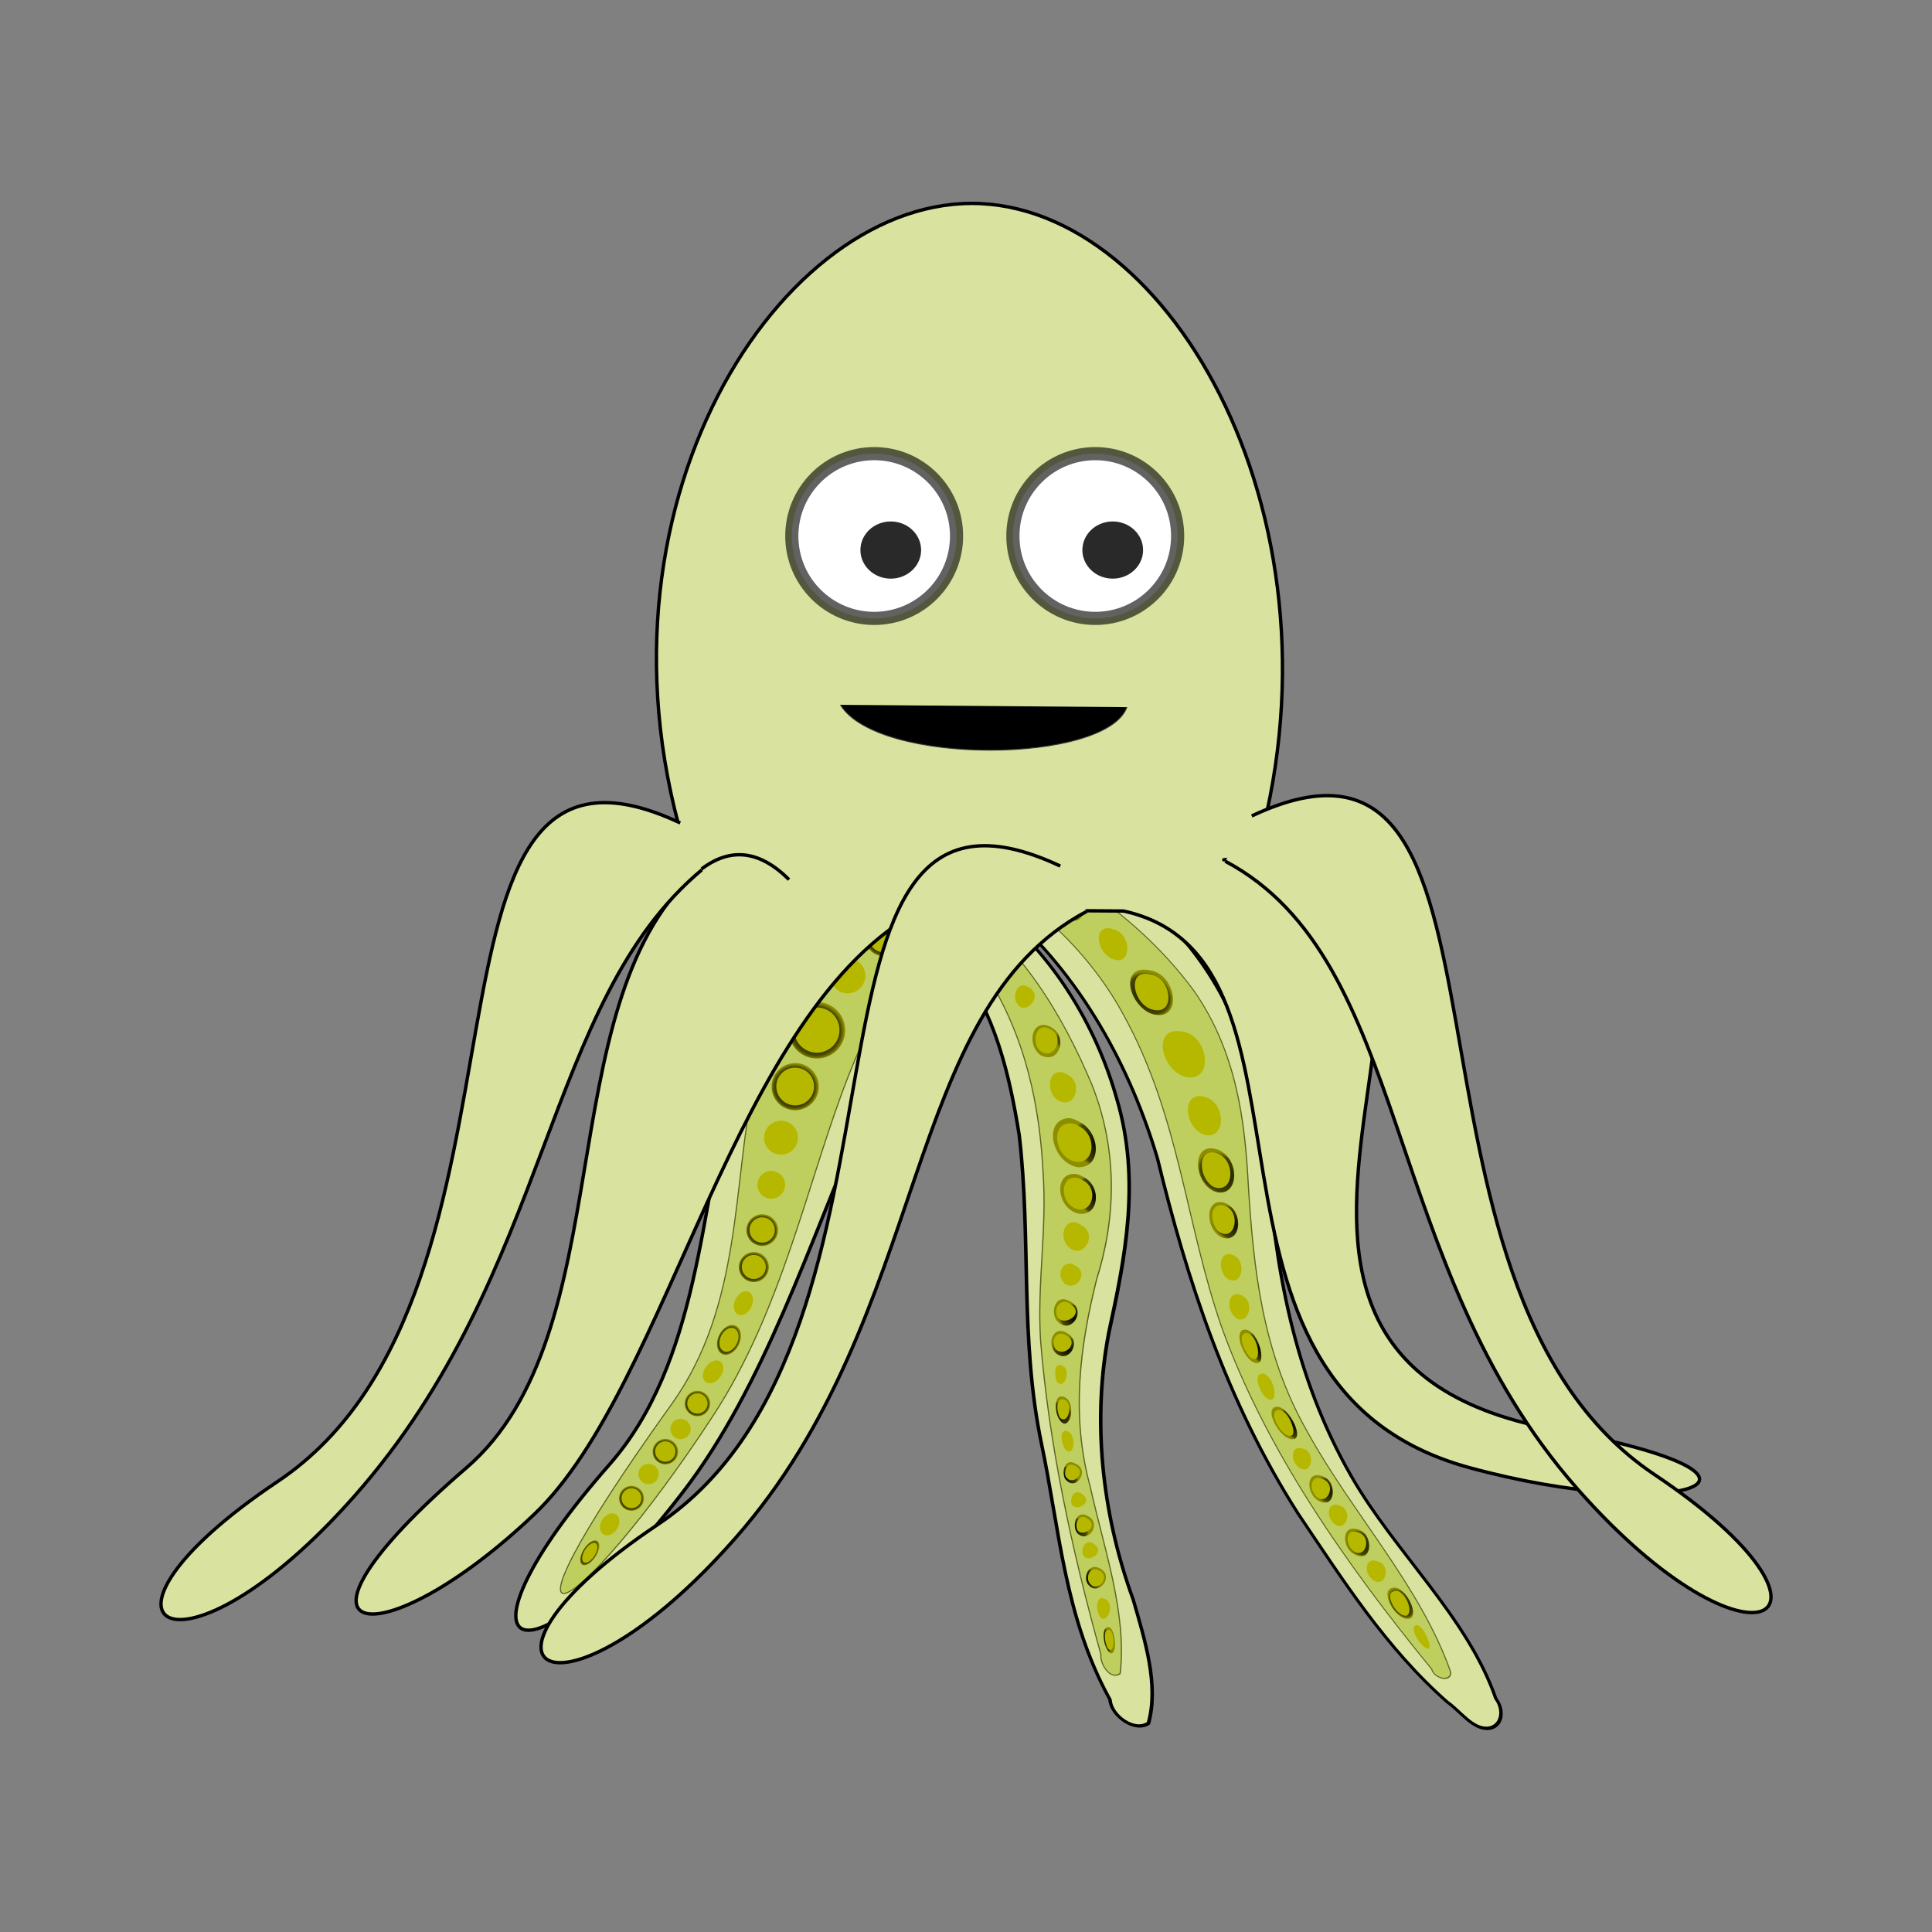 <svg:svg xmlns:ns1="http://www.w3.org/1999/xlink" xmlns:svg="http://www.w3.org/2000/svg" height="1710.789" viewBox="-55.636 -180.112 1710.789 1710.789" width="1710.789">
 <svg:rect x="-55.636" y="-180.112" width="1710.789" height="1710.789" fill="#808080" stroke="none"/>
 <svg:defs>
  <svg:linearGradient id="imagebot_238">
   <svg:stop id="imagebot_243" offset="0" stop-color="#000000" />
   <svg:stop id="imagebot_242" offset="0.859" stop-color="#464600" />
   <svg:stop id="imagebot_241" offset="1" stop-color="#8c8d00" />
  </svg:linearGradient>
  <svg:radialGradient cx="174.32" cy="664.05" gradientTransform="matrix(1 -.004 .004 .995 -3.006 3.993)" gradientUnits="userSpaceOnUse" id="imagebot_32" r="22.148" ns1:href="#imagebot_238" />
  <svg:linearGradient id="imagebot_255">
   <svg:stop id="imagebot_267" offset="0" stop-color="rgb(0, 0, 0)" />
   <svg:stop id="imagebot_266" offset="1" stop-color="rgb(0, 0, 0)" />
  </svg:linearGradient>
  <svg:radialGradient cx="225.495" cy="345.812" fx="225.495" fy="345.812" gradientTransform="matrix(1 0 0 1 75.528 18.04)" gradientUnits="userSpaceOnUse" id="imagebot_250" r="38.553" ns1:href="#imagebot_255" />
 </svg:defs>
 <svg:title />
 <svg:g id="imagebot_2">
  <svg:g id="imagebot_167" transform="matrix(-0.906 -0.461 -0.325 0.76 1742.21 1137.59)">
   <svg:g id="imagebot_168" transform="translate(435.22 -321.02)">
    <svg:path d="M625.44,265.19C545.107,274.607 476.67,328.596 431.63,393.44C384.097,459.851 370.271,542.39 357.759,621.23C341.701,709.974 303.512,794.9 246.419,864.84C222.834,898.326 196.623,933.687 191.93,975.41C199.784,991.207 224.572,986.31 230.861,971.631C296.331,914.301 330.311,832.151 374.311,759.091C427.371,669.961 452.531,568.131 497.691,475.311C525.741,423.301 558.541,370.011 610.001,338.281C625.748,328.213 645.427,325.232 659.939,313.406C670.944,303.848 668.768,286.883 658.22,277.985C649.701,269.431 637.527,264.56 625.439,265.187L625.44,265.19z" fill="#d9e29e" fill-rule="evenodd" id="imagebot_236" stroke="#000000" stroke-width="3.277" />
    <svg:path d="M632.69,281.28C561.655,291.937 503.56,340.118 456.72,391.7C412.534,442.473 391.219,509.3 385.962,575.56C376.664,646.051 360.532,717.97 319.807,777.56C287.384,830.291 246.885,880.6 231.718,941.65C237.631,953.664 251.741,941.505 253.714,932.773C312.952,846.866 367.504,757.163 409.934,661.673C432.132,609.468 442.602,553.213 465.01,501.063C490.307,439.321 525.465,378.703 579.52,337.923C602.885,321.616 631.502,314.31 656.539,302.359C659.836,289.476 644.467,278.363 632.686,281.268L632.69,281.28z" fill="#bfcf5f" fill-rule="evenodd" id="imagebot_235" stroke="#5a641e" stroke-width="1.092" />
    <svg:g id="imagebot_231" transform="translate(812.12 112.08)">
     <svg:g id="imagebot_232" transform="matrix(.56 0 0 .56 -292.68 233.43)">
      <svg:path d="M186.81,642.19C158.916,640.906 166.894,695.837 193.31,681.284C206.681,672.274 208.962,640.308 186.81,642.19z" fill="url(#imagebot_32)" id="imagebot_234" transform="matrix(1.129 0 0 1.129 -424.4 -252.78)" />
      <svg:path d="M188,641.34C149.86,646.066 193.301,708.334 205.5,666.902C208.86,655.266 202.37,639.077 188,641.34z" fill="#b6b800" id="imagebot_233" transform="matrix(0.903 0 0 0.903 -385.03 -103.02)" />
     </svg:g>
    </svg:g>
    <svg:g id="imagebot_228" transform="matrix(.615 0 0 .615 524.09 339.91)">
     <svg:path d="M187.28,645.75C162.68,647.763 168.802,695.712 194.061,685.438C210.92,677.393 211.49,642.047 187.28,645.75z" fill="url(#imagebot_32)" id="imagebot_230" transform="matrix(1.129 0 0 1.129 -401.96 -353.61)" />
     <svg:path d="M190.62,645.75C163.852,647.885 178.535,700.564 202.245,682.688C214.99,671.831 211.984,641.884 190.62,645.75z" fill="#b6b800" id="imagebot_229" transform="matrix(0.903 0 0 0.903 -362.59 -203.86)" />
    </svg:g>
    <svg:g id="imagebot_225" transform="matrix(.835 0 0 .835 585.73 164.92)">
     <svg:path d="M191.94,652C172.321,652.625 164.367,686.994 185.221,692.281C205.34,695.946 219.839,661.976 199.783,652.719C197.243,651.939 194.573,651.909 191.943,651.999L191.94,652z" fill="url(#imagebot_32)" id="imagebot_227" transform="matrix(1.129 0 0 1.129 -401.96 -353.61)" />
     <svg:path d="M195.12,654.03C173.279,655.303 170.668,696.613 195.089,694.561C213.701,692.475 222.533,657.932 200.714,654.123C198.857,653.938 196.983,653.987 195.12,654.029L195.12,654.03z" fill="#b6b800" id="imagebot_226" transform="matrix(0.903 0 0 0.903 -362.59 -203.86)" />
    </svg:g>
    <svg:g id="imagebot_221" transform="matrix(.752 0 0 .752 726.28 301.37)">
     <svg:g id="imagebot_222" transform="translate(-223 -76.769)">
      <svg:path d="M189.97,648.69C168.269,648.851 164.022,688.779 187.407,689.752C207.407,689.504 216.077,654.437 194.751,648.908C193.165,648.719 191.568,648.602 189.97,648.689L189.97,648.69z" fill="url(#imagebot_32)" id="imagebot_224" transform="matrix(1.129 0 0 1.129 -401.96 -353.61)" />
      <svg:path d="M192.06,649.62C167.402,651.065 173.019,699.702 198.31,689.151C214.851,680.981 217.087,645.809 192.06,649.62z" fill="#b6b800" id="imagebot_223" transform="matrix(0.903 0 0 0.903 -362.59 -203.86)" />
     </svg:g>
    </svg:g>
    <svg:g id="imagebot_218" transform="translate(636.08 48.817)">
     <svg:path d="M194.94,653.94C176.21,653.361 164.013,683.637 182.066,693.228C201.892,700.198 221.505,668.417 203.44,655.471C200.853,654.077 197.832,653.756 194.94,653.94L194.94,653.94z" fill="url(#imagebot_32)" id="imagebot_220" transform="matrix(1.129 0 0 1.129 -401.96 -353.61)" />
     <svg:path d="M197.53,656.66C178.027,656.98 169.1,691.105 189.905,696.785C210.088,700.98 225.603,666.975 205.467,657.285C202.89,656.56 200.182,656.586 197.53,656.66L197.53,656.66z" fill="#b6b800" id="imagebot_219" transform="matrix(0.903 0 0 0.903 -362.59 -203.86)" />
    </svg:g>
    <svg:g id="imagebot_215" transform="matrix(.78 0 0 .78 615.71 86.266)">
     <svg:path d="M201.81,659.16C182.374,660.325 173.457,694.353 194.279,700.379C214.843,703.517 229.329,668.725 208.82,659.516C206.508,659.141 204.144,659.075 201.81,659.16L201.81,659.16z" fill="url(#imagebot_32)" id="imagebot_217" transform="matrix(1.129 0 0 1.129 -401.96 -353.61)" />
     <svg:path d="M209,662.84C185.52,661.84 181.97,707.69 207.91,704.25C226.41,700.36 234.68,661.85 209,662.84z" fill="#b6b800" id="imagebot_216" transform="matrix(0.903 0 0 0.903 -362.59 -203.86)" />
    </svg:g>
    <svg:g id="imagebot_212" transform="matrix(.67 0 0 .67 623.4 93.987)">
     <svg:path d="M205.31,660.5C182.852,660.559 178.281,702.842 202.966,702.75C222.716,699.966 230.387,660.67 205.31,660.5z" fill="url(#imagebot_32)" id="imagebot_214" transform="matrix(1.129 0 0 1.129 -401.96 -353.61)" />
     <svg:path d="M212.62,664C187.183,663.3 189.125,715.333 215.808,705.438C230.222,697.902 235.923,662.903 212.62,664z" fill="#b6b800" id="imagebot_213" transform="matrix(0.903 0 0 0.903 -362.59 -203.86)" />
    </svg:g>
    <svg:g id="imagebot_209" transform="matrix(.587 0 0 .587 642.92 98.403)">
     <svg:path d="M202.62,658.09C179.1,658.736 177.421,705.95 203.526,701.121C220.392,695.613 226.902,656.875 202.62,658.09z" fill="url(#imagebot_32)" id="imagebot_211" transform="matrix(1.129 0 0 1.129 -401.96 -353.61)" />
     <svg:path d="M209.47,661.44C176.386,661.423 197.784,727.484 220.803,696.662C227.803,685.316 228.331,660.176 209.47,661.44z" fill="#b6b800" id="imagebot_210" transform="matrix(0.903 0 0 0.903 -362.59 -203.86)" />
    </svg:g>
    <svg:g id="imagebot_206" transform="matrix(.276 .433 -.584 .366 848.4 256.95)">
     <svg:path d="M190.91,634.12C162.661,639.405 186.241,690.124 208.848,673.495C221.267,659.947 209.836,632.796 190.91,634.12z" fill="url(#imagebot_32)" id="imagebot_208" transform="matrix(1.129 0 0 1.129 -401.96 -353.61)" />
     <svg:path d="M195.72,631.44C165.631,637.711 197.978,691.85 217.501,668.034C223.854,653.28 213.292,630.665 195.72,631.44z" fill="#b6b800" id="imagebot_207" transform="matrix(0.903 0 0 0.903 -362.59 -203.86)" />
    </svg:g>
    <svg:g id="imagebot_203" transform="matrix(.161 .444 -.679 .246 903.59 293.13)">
     <svg:path d="M181.12,636.38C158.604,637.184 164.071,669.72 180.058,676.755C198.512,687.2 211.44,660.597 199.151,647.224C195.332,641.048 188.679,636.011 181.12,636.38L181.12,636.38z" fill="url(#imagebot_32)" id="imagebot_205" transform="matrix(1.129 0 0 1.129 -401.96 -353.61)" />
     <svg:path d="M181.03,634.69C150.794,641.241 183.245,693.056 203.655,671.502C212.282,656.582 198.893,632.696 181.03,634.69z" fill="#b6b800" id="imagebot_204" transform="matrix(0.903 0 0 0.903 -362.59 -203.86)" />
    </svg:g>
    <svg:g id="imagebot_200" transform="matrix(.532 0 0 .532 495.48 446.1)">
     <svg:path d="M181.5,639C156.166,640.31 163.008,690.732 188.562,679C203.861,670.134 205.375,635.847 181.5,639z" fill="url(#imagebot_32)" id="imagebot_202" transform="matrix(1.129 0 0 1.129 -401.96 -353.61)" />
     <svg:path d="M185.84,638.19C157.524,636.26 168.294,682.693 191.403,677.221C205.72,669.456 206.381,637.493 185.84,638.19z" fill="#b6b800" id="imagebot_201" transform="matrix(0.903 0 0 0.903 -362.59 -203.86)" />
    </svg:g>
    <svg:g id="imagebot_197" transform="matrix(.359 .146 -0.21 .515 535.46 515.3)">
     <svg:path d="M175.5,634.91C147.897,636.382 161.047,691.476 185.875,674.191C196.175,663.219 196.177,633.16 175.5,634.91z" fill="url(#imagebot_32)" id="imagebot_199" transform="matrix(1.129 0 0 1.129 -401.96 -353.61)" />
     <svg:path d="M177.12,633.56C147.132,634.905 168.674,684.914 188.932,668.591C195.804,657.499 194.896,632.781 177.12,633.56z" fill="#b6b800" id="imagebot_198" transform="matrix(0.903 0 0 0.903 -362.59 -203.86)" />
    </svg:g>
    <svg:g id="imagebot_194" transform="matrix(.359 .146 -0.21 .515 524.46 548.31)">
     <svg:path d="M169.53,634.66C135.879,637.246 161.928,702.664 182.749,667.972C188.73,656.277 187.301,633.438 169.53,634.66z" fill="url(#imagebot_32)" id="imagebot_196" transform="matrix(1.129 0 0 1.129 -401.96 -353.61)" />
     <svg:path d="M168.75,633.09C138.926,634.11 157.434,685.879 179.344,671.059C187.616,659.879 187.651,632.773 168.75,633.09z" fill="#b6b800" id="imagebot_195" transform="matrix(0.903 0 0 0.903 -362.59 -203.86)" />
    </svg:g>
    <svg:g id="imagebot_191" transform="matrix(.327 .209 -.3 .469 540.95 608.47)">
     <svg:path d="M160.62,635.75C127.302,642.327 161.774,704.963 177.558,667.5C181.502,655.146 177.528,633.91 160.62,635.75z" fill="url(#imagebot_32)" id="imagebot_193" transform="matrix(1.129 0 0 1.129 -401.96 -353.61)" />
     <svg:path d="M157.66,634.62C129.272,638.752 153.99,692.042 173.441,670.464C179.281,657.816 176.151,632.872 157.66,634.62z" fill="#b6b800" id="imagebot_192" transform="matrix(0.903 0 0 0.903 -362.59 -203.86)" />
    </svg:g>
    <svg:g id="imagebot_188" transform="matrix(.45 0 0 .45 435.23 601.8)">
     <svg:path d="M167.38,629.66C139.355,627.483 148.256,684.654 174.067,668.222C184.659,658.535 189.066,627.838 167.38,629.66z" fill="url(#imagebot_32)" id="imagebot_190" transform="matrix(1.129 0 0 1.129 -401.96 -353.61)" />
     <svg:path d="M165.5,627C135.171,624.98 151.688,681.255 175.188,663.125C183.089,652.419 184.661,625.845 165.5,627z" fill="#b6b800" id="imagebot_189" transform="matrix(0.903 0 0 0.903 -362.59 -203.86)" />
    </svg:g>
    <svg:g id="imagebot_185" transform="matrix(.45 0 0 .45 421.48 625.18)">
     <svg:path d="M165.31,629.59C130.695,629.634 155.726,696.708 177.466,662.652C184.066,651.401 183.868,627.309 165.31,629.59z" fill="url(#imagebot_32)" id="imagebot_187" transform="matrix(1.129 0 0 1.129 -401.96 -353.61)" />
     <svg:path d="M162.53,627.03C121.154,634.626 175.149,698.33 179.092,646.592C180.255,636.8 173.995,624.742 162.53,627.03z" fill="#b6b800" id="imagebot_186" transform="matrix(0.903 0 0 0.903 -362.59 -203.86)" />
    </svg:g>
    <svg:g id="imagebot_182" transform="matrix(.45 0 0 .45 409.1 645.81)">
     <svg:path d="M164.25,629.84C137.21,629.507 144.142,681.834 169.031,672.496C183.698,664.036 187.706,628.177 164.25,629.84z" fill="url(#imagebot_32)" id="imagebot_184" transform="matrix(1.129 0 0 1.129 -401.96 -353.61)" />
     <svg:path d="M161.91,627.88C120.63,632.764 169.26,701.403 178.066,650.724C179.914,640.403 174.991,625.577 161.91,627.88z" fill="#b6b800" id="imagebot_183" transform="matrix(0.903 0 0 0.903 -362.59 -203.86)" />
    </svg:g>
    <svg:g id="imagebot_179" transform="matrix(.45 0 0 .45 395.35 666.44)">
     <svg:path d="M164.22,630.72C135.452,631.127 145.009,690.423 172.282,672.189C184.881,661.971 186.21,629.49 164.22,630.72z" fill="url(#imagebot_32)" id="imagebot_181" transform="matrix(1.129 0 0 1.129 -401.96 -353.61)" />
     <svg:path d="M161.97,629.06C119.83,634.237 170.132,704.331 178.595,652.404C180.22,641.863 175.146,627.107 161.97,629.06z" fill="#b6b800" id="imagebot_180" transform="matrix(0.903 0 0 0.903 -362.59 -203.86)" />
    </svg:g>
    <svg:g id="imagebot_176" transform="matrix(.44 0 0 .44 379.33 692.59)">
     <svg:path d="M163.94,631.97C133.177,632.087 148.38,693.221 174.534,672.908C186.223,661.444 185.489,630.718 163.94,631.97z" fill="url(#imagebot_32)" id="imagebot_178" transform="matrix(1.129 0 0 1.129 -401.96 -353.61)" />
     <svg:path d="M162.16,630.12C129.958,628.534 145.955,692.369 172.035,670.589C183.873,659.733 182.457,629.575 162.16,630.12z" fill="#b6b800" id="imagebot_177" transform="matrix(0.903 0 0 0.903 -362.59 -203.86)" />
    </svg:g>
    <svg:g id="imagebot_173" transform="matrix(.334 .192 -.261 .453 442.65 750.97)">
     <svg:path d="M159.88,639.25C128.097,642.295 151.241,704.428 176.099,680.562C186.688,667.256 179.827,638.11 159.88,639.25z" fill="url(#imagebot_32)" id="imagebot_175" transform="matrix(1.129 0 0 1.129 -401.96 -353.61)" />
     <svg:path d="M156.62,639.56C114.134,649.704 178.114,716.361 178.245,662.966C177.644,651.566 169.762,637.888 156.62,639.56z" fill="#b6b800" id="imagebot_174" transform="matrix(0.903 0 0 0.903 -362.59 -203.86)" />
    </svg:g>
    <svg:g id="imagebot_169" transform="matrix(.204 .192 -.159 .453 245.17 785.35)">
     <svg:g id="imagebot_170" transform="matrix(.802 .207 -.608 1.09 610 -185.51)">
      <svg:path d="M158.31,644.91C121.237,646.9 155.776,706.414 177.748,684.691C187.808,669.633 177.526,644.554 158.31,644.91z" fill="url(#imagebot_32)" id="imagebot_172" transform="matrix(1.129 0 0 1.129 -401.96 -353.61)" />
      <svg:path d="M153.69,646.16C115.288,650.785 163.585,712.13 178.44,679.066C181.568,663.967 170.753,644.715 153.69,646.16z" fill="#b6b800" id="imagebot_171" transform="matrix(0.903 0 0 0.903 -362.59 -203.86)" />
     </svg:g>
    </svg:g>
   </svg:g>
  </svg:g>
  <svg:g id="imagebot_97" transform="matrix(-1.058 -0.204 0.056 1.012 1900.11 807.084)">
   <svg:g id="imagebot_98" transform="translate(435.22 -321.02)">
    <svg:path d="M616.62,260.69C545.516,265.479 471.46,288.729 422.25,342.717C378.635,391.532 365.058,458.917 363.239,522.537C361.495,612.979 351.723,706.887 306.783,787.207C273.441,846.905 215.268,891.647 195.153,958.797C188.111,967.776 191.247,982.453 202.523,986.348C216.084,990.391 225.484,976.123 236.173,970.329C285.687,933.015 319.223,879.653 353.644,829.129C409.377,741.547 437.009,639.869 456.084,538.799C474.452,464.154 511.481,390.239 574.933,344.199C602.697,325.849 637.715,324.342 666.09,307.261C671.096,284.986 649.364,267.478 629.986,262.369C625.649,261.16 621.128,260.507 616.62,260.698L616.62,260.69z" fill="#d9e29e" fill-rule="evenodd" id="imagebot_166" stroke="#000000" stroke-width="2.915" />
    <svg:path d="M619.34,276.75C542.51,287.299 465.18,321.341 417.37,384.37C383.976,431.514 380.249,491.69 380.495,547.56C379.906,618.053 377.081,692.29 341.883,755.36C307.976,819.461 253.444,872.49 232.093,943.06C231.857,952.258 246.27,951.907 248.016,943.723C316.103,865.184 377.986,777.923 409.466,677.823C435.306,592.153 435.262,498.743 477.724,418.313C507.021,361.359 563.41,317.943 627.434,309.183C636.272,306.919 649.785,309.662 654.496,300.152C656.924,285.767 640.05,280.01 628.934,277.652C625.785,276.984 622.564,276.573 619.34,276.746L619.34,276.75z" fill="#bfcf5f" fill-rule="evenodd" id="imagebot_165" stroke="#5a641e" stroke-width="0.972" />
    <svg:g id="imagebot_161" transform="translate(812.12 112.08)">
     <svg:g id="imagebot_162" transform="matrix(.56 0 0 .56 -292.68 233.43)">
      <svg:path d="M183.59,640.19C159.318,643.674 163.423,691.272 189.465,685.315C207.453,677.606 207.7,638.34 183.59,640.19z" fill="url(#imagebot_32)" id="imagebot_164" transform="matrix(1.129 0 0 1.129 -424.4 -252.78)" />
      <svg:path d="M185.47,639.28C158.329,643.114 172.356,698.656 197.751,681.592C210.175,669.753 206.823,637.844 185.47,639.28z" fill="#b6b800" id="imagebot_163" transform="matrix(0.903 0 0 0.903 -385.03 -103.02)" />
     </svg:g>
    </svg:g>
    <svg:g id="imagebot_158" transform="matrix(.615 0 0 .615 524.09 339.91)">
     <svg:path d="M179.94,639.62C156.288,642.855 160.215,688.013 184.846,684.651C204.901,679.079 203.691,637.8 179.94,639.62z" fill="url(#imagebot_32)" id="imagebot_160" transform="matrix(1.129 0 0 1.129 -401.96 -353.61)" />
     <svg:path d="M181.44,638.53C154.565,642.21 168.019,696.556 193.221,680.874C205.834,669.215 202.971,637.09 181.44,638.53z" fill="#b6b800" id="imagebot_159" transform="matrix(0.903 0 0 0.903 -362.59 -203.86)" />
    </svg:g>
    <svg:g id="imagebot_155" transform="matrix(.835 0 0 .835 585.73 164.92)">
     <svg:path d="M174.03,639.34C150.121,639.468 149.652,681.935 172.882,683.85C196.889,683.837 200.784,638.089 174.03,639.34z" fill="url(#imagebot_32)" id="imagebot_157" transform="matrix(1.129 0 0 1.129 -401.96 -353.61)" />
     <svg:path d="M172.91,638.78C148.342,640.231 151.327,685.935 176.208,683.172C198.21,678.96 198.792,636.558 172.91,638.78z" fill="#b6b800" id="imagebot_156" transform="matrix(0.903 0 0 0.903 -362.59 -203.86)" />
    </svg:g>
    <svg:g id="imagebot_151" transform="matrix(.752 0 0 .752 726.28 301.37)">
     <svg:g id="imagebot_152" transform="translate(-223 -76.769)">
      <svg:path d="M176.34,639.38C152.878,641.539 154.807,684.921 178.667,684.17C200.748,681.209 201.572,637.116 176.34,639.38z" fill="url(#imagebot_32)" id="imagebot_154" transform="matrix(1.129 0 0 1.129 -401.96 -353.61)" />
      <svg:path d="M176.97,638.53C152.944,641.416 156.656,687.003 181.564,683.718C201.283,677.905 201.365,636.436 176.97,638.53z" fill="#b6b800" id="imagebot_153" transform="matrix(0.903 0 0 0.903 -362.59 -203.86)" />
     </svg:g>
    </svg:g>
    <svg:g id="imagebot_148" transform="translate(636.08 48.817)">
     <svg:path d="M172.66,639.81C150.122,639.148 144.997,678.329 167.138,683.202C187.961,687.046 202.319,653.136 183.035,642.31C179.876,640.569 176.286,639.557 172.66,639.81L172.66,639.81z" fill="url(#imagebot_32)" id="imagebot_150" transform="matrix(1.129 0 0 1.129 -401.96 -353.61)" />
     <svg:path d="M171.28,639.38C147.535,639.355 145.752,682.406 170.006,683.207C191.359,683.94 201.049,647.012 178.999,640.349C176.509,639.563 173.886,639.248 171.28,639.38L171.28,639.38z" fill="#b6b800" id="imagebot_149" transform="matrix(0.903 0 0 0.903 -362.59 -203.86)" />
    </svg:g>
    <svg:g id="imagebot_145" transform="matrix(.78 0 0 .78 615.71 86.266)">
     <svg:path d="M169.56,639.66C147.554,641.121 143.991,680.78 167.31,683.066C188.395,685.964 202.279,650.686 181.529,641.16C177.709,639.791 173.589,639.471 169.56,639.66z" fill="url(#imagebot_32)" id="imagebot_147" transform="matrix(1.129 0 0 1.129 -401.96 -353.61)" />
     <svg:path d="M171.16,639.06C146.879,637.389 143.071,681.427 167.816,682.622C193.651,684.941 201.119,636.92 171.16,639.06z" fill="#b6b800" id="imagebot_146" transform="matrix(0.903 0 0 0.903 -362.59 -203.86)" />
    </svg:g>
    <svg:g id="imagebot_142" transform="matrix(.67 0 0 .67 623.4 93.987)">
     <svg:path d="M170.03,639.5C147.678,639.337 142.984,680.261 166.343,682.438C187.429,686.377 202.957,650.125 181.186,641.282C177.706,639.707 173.819,639.234 170.03,639.501L170.03,639.5z" fill="url(#imagebot_32)" id="imagebot_144" transform="matrix(1.129 0 0 1.129 -401.96 -353.61)" />
     <svg:path d="M168.53,638.28C143.869,640.139 145.036,686.983 171.624,682.342C195.261,678.015 198.04,634.27 168.53,638.28z" fill="#b6b800" id="imagebot_143" transform="matrix(0.903 0 0 0.903 -362.59 -203.86)" />
    </svg:g>
    <svg:g id="imagebot_139" transform="matrix(.587 0 0 .587 642.92 98.403)">
     <svg:path d="M169.78,639.25C144.916,638.335 143.323,684.97 169.593,682.188C192.002,683.128 200.413,641.516 175.343,639.407C173.498,639.149 171.636,639.16 169.78,639.251L169.78,639.25z" fill="url(#imagebot_32)" id="imagebot_141" transform="matrix(1.129 0 0 1.129 -401.96 -353.61)" />
     <svg:path d="M170.56,637.41C142.218,634.957 144.951,689.977 173.498,680.941C194.798,676.012 196.28,635.517 170.56,637.41z" fill="#b6b800" id="imagebot_140" transform="matrix(0.903 0 0 0.903 -362.59 -203.86)" />
    </svg:g>
    <svg:g id="imagebot_136" transform="matrix(.276 .433 -.584 .366 848.4 256.95)">
     <svg:path d="M167.81,642.25C141.624,642.993 144.329,691.322 170.873,687.75C194.226,684.751 193.555,639.746 167.81,642.25z" fill="url(#imagebot_32)" id="imagebot_138" transform="matrix(1.129 0 0 1.129 -401.96 -353.61)" />
     <svg:path d="M164.66,642.12C136.123,645.646 150.065,701.955 176.972,685.62C193.113,674.485 188.184,638.697 164.66,642.12z" fill="#b6b800" id="imagebot_137" transform="matrix(0.903 0 0 0.903 -362.59 -203.86)" />
    </svg:g>
    <svg:g id="imagebot_133" transform="matrix(.161 .444 -.679 .246 903.59 293.13)">
     <svg:path d="M167.75,642.72C141.423,643.419 144.723,691.969 170.969,688.845C194.412,685.338 193.266,641.226 167.75,642.72z" fill="url(#imagebot_32)" id="imagebot_135" transform="matrix(1.129 0 0 1.129 -401.96 -353.61)" />
     <svg:path d="M166.59,642.84C135.208,643.508 149.943,704.311 177.778,686.278C192.568,675.297 187.723,642.309 166.59,642.84z" fill="#b6b800" id="imagebot_134" transform="matrix(0.903 0 0 0.903 -362.59 -203.86)" />
    </svg:g>
    <svg:g id="imagebot_130" transform="matrix(.532 0 0 .532 495.48 446.1)">
     <svg:path d="M185.03,640.44C159.583,643.686 165.604,694.586 192.436,685.034C209.928,676.711 208.444,638.378 185.03,640.44z" fill="url(#imagebot_32)" id="imagebot_132" transform="matrix(1.129 0 0 1.129 -401.96 -353.61)" />
     <svg:path d="M187.59,640.34C153.368,645.826 184.225,711.32 204.744,675.514C211.137,662.335 205.967,638.494 187.59,640.34z" fill="#b6b800" id="imagebot_131" transform="matrix(0.903 0 0 0.903 -362.59 -203.86)" />
    </svg:g>
    <svg:g id="imagebot_127" transform="matrix(.359 .146 -0.21 .515 535.46 515.3)">
     <svg:path d="M188.03,636.28C157.259,638.256 175.499,699.497 201.468,677.905C213.64,665.57 208.281,635.771 188.03,636.28z" fill="url(#imagebot_32)" id="imagebot_129" transform="matrix(1.129 0 0 1.129 -401.96 -353.61)" />
     <svg:path d="M192.12,635.69C161.061,637.184 183.007,694.115 205.714,676.909C216.84,664.268 212.447,634.82 192.12,635.69z" fill="#b6b800" id="imagebot_128" transform="matrix(0.903 0 0 0.903 -362.59 -203.86)" />
    </svg:g>
    <svg:g id="imagebot_124" transform="matrix(.359 .146 -0.21 .515 524.46 548.31)">
     <svg:path d="M188.12,636.97C159.016,636.577 168.55,693.937 195.776,681.064C213.144,672.198 210.169,636.707 188.12,636.97z" fill="url(#imagebot_32)" id="imagebot_126" transform="matrix(1.129 0 0 1.129 -401.96 -353.61)" />
     <svg:path d="M189.41,636.31C158.837,639.433 180.761,697.089 204.754,676.904C216.274,663.712 210.566,634.201 189.41,636.31z" fill="#b6b800" id="imagebot_125" transform="matrix(0.903 0 0 0.903 -362.59 -203.86)" />
    </svg:g>
    <svg:g id="imagebot_121" transform="matrix(.327 .209 -.3 .469 540.95 608.47)">
     <svg:path d="M184.94,635.75C155.475,635.884 166.296,693.012 193.534,680.031C211.555,671.101 206.826,635.269 184.94,635.75z" fill="url(#imagebot_32)" id="imagebot_123" transform="matrix(1.129 0 0 1.129 -401.96 -353.61)" />
     <svg:path d="M185.44,634.84C153.903,638.218 179.628,698.931 202.846,674.215C213.683,660.533 205.587,632.621 185.44,634.84z" fill="#b6b800" id="imagebot_122" transform="matrix(0.903 0 0 0.903 -362.59 -203.86)" />
    </svg:g>
    <svg:g id="imagebot_118" transform="matrix(.45 0 0 .45 435.23 601.8)">
     <svg:path d="M184.62,640.84C156.105,639.221 159.333,694.759 187.683,685.778C207.431,679.581 209.369,640.119 184.62,640.84z" fill="url(#imagebot_32)" id="imagebot_120" transform="matrix(1.129 0 0 1.129 -401.96 -353.61)" />
     <svg:path d="M185.41,641.28C153.552,640.613 169.605,702.933 196.222,682.468C211.254,671.998 207.568,638.624 185.41,641.28z" fill="#b6b800" id="imagebot_119" transform="matrix(0.903 0 0 0.903 -362.59 -203.86)" />
    </svg:g>
    <svg:g id="imagebot_115" transform="matrix(.45 0 0 .45 421.48 625.18)">
     <svg:path d="M182.53,640.72C152.855,639.308 158.591,696.814 187.468,685.282C206.405,677.791 207.004,639.67 182.53,640.72z" fill="url(#imagebot_32)" id="imagebot_117" transform="matrix(1.129 0 0 1.129 -401.96 -353.61)" />
     <svg:path d="M181.97,641.16C143.647,646.587 181.694,713.684 201.104,673.529C207.564,659.712 200.231,637.945 181.97,641.16z" fill="#b6b800" id="imagebot_116" transform="matrix(0.903 0 0 0.903 -362.59 -203.86)" />
    </svg:g>
    <svg:g id="imagebot_112" transform="matrix(.45 0 0 .45 409.1 645.81)">
     <svg:path d="M180.72,640.56C151.14,639.01 155.88,696.03 185,685.5C205.188,679.043 205.619,639.318 180.719,640.562L180.72,640.56z" fill="url(#imagebot_32)" id="imagebot_114" transform="matrix(1.129 0 0 1.129 -401.96 -353.61)" />
     <svg:path d="M178.97,641.34C147.375,644.389 168.785,703.274 194.001,681.59C207.491,668.164 202.547,637.41 178.97,641.34z" fill="#b6b800" id="imagebot_113" transform="matrix(0.903 0 0 0.903 -362.59 -203.86)" />
    </svg:g>
    <svg:g id="imagebot_109" transform="matrix(.45 0 0 .45 395.35 666.44)">
     <svg:path d="M179.06,640.41C149.63,638.486 153.103,695.07 182.373,685.66C204.238,680.598 204.082,639.397 179.06,640.41z" fill="url(#imagebot_32)" id="imagebot_111" transform="matrix(1.129 0 0 1.129 -401.96 -353.61)" />
     <svg:path d="M176.88,641.25C145.82,643.964 164.545,701.19 190.661,682.906C206.121,670.606 201.031,636.786 176.881,641.246L176.88,641.25z" fill="#b6b800" id="imagebot_110" transform="matrix(0.903 0 0 0.903 -362.59 -203.86)" />
    </svg:g>
    <svg:g id="imagebot_106" transform="matrix(.44 0 0 .44 379.33 692.59)">
     <svg:path d="M174.47,640.69C142.858,642.992 156.852,702.24 186.501,683.315C204.555,672.538 198.794,636.926 174.47,640.69z" fill="url(#imagebot_32)" id="imagebot_108" transform="matrix(1.129 0 0 1.129 -401.96 -353.61)" />
     <svg:path d="M175.81,640.88C139.586,641.197 162.573,707.308 190.498,680.911C203.931,668.308 197.561,637.76 175.81,640.88z" fill="#b6b800" id="imagebot_107" transform="matrix(0.903 0 0 0.903 -362.59 -203.86)" />
    </svg:g>
    <svg:g id="imagebot_103" transform="matrix(.334 .192 -.261 .453 442.65 750.97)">
     <svg:path d="M175,640.09C144.255,639.008 151.582,694.839 180.438,685.902C202.969,679.368 200.337,638.88 175,640.09z" fill="url(#imagebot_32)" id="imagebot_105" transform="matrix(1.129 0 0 1.129 -401.96 -353.61)" />
     <svg:path d="M176.03,640.59C145.968,638.486 152.986,683.5 177.093,686.434C202.803,685.763 202.686,639.868 176.03,640.59z" fill="#b6b800" id="imagebot_104" transform="matrix(0.903 0 0 0.903 -362.59 -203.86)" />
    </svg:g>
    <svg:g id="imagebot_99" transform="matrix(.204 .192 -.159 .453 245.17 785.35)">
     <svg:g id="imagebot_100" transform="matrix(.802 .207 -.608 1.09 610 -185.51)">
      <svg:path d="M170.41,641.03C139.917,644.967 155.819,701.107 184.535,683.686C205.224,673.181 195.336,635.16 170.41,641.03z" fill="url(#imagebot_32)" id="imagebot_102" transform="matrix(1.129 0 0 1.129 -401.96 -353.61)" />
      <svg:path d="M174.28,641.03C122.922,645.024 183.237,722.716 196.28,666.342C197.337,654.005 187.737,639.809 174.28,641.03z" fill="#b6b800" id="imagebot_101" transform="matrix(0.903 0 0 0.903 -362.59 -203.86)" />
     </svg:g>
    </svg:g>
   </svg:g>
  </svg:g>
  <svg:g id="imagebot_27" transform="matrix(0.999 0.053 -0.053 0.999 260.665 265.624)">
   <svg:path d="M620.42,261.37C654.058,258.842 695.118,321.75 662.003,323.823C466.533,336.063 469.273,662.363 334.223,858.723C201.593,1051.603 127.783,1015.403 267.903,837.923C417.203,648.793 244.103,289.653 620.423,261.373L620.42,261.37z" fill="#d9e29e" fill-rule="evenodd" id="imagebot_96" stroke="#000000" stroke-width="3" />
   <svg:path d="M609.63,278.11C641.757,270.724 682.493,309.736 650.171,312.36C421.651,330.91 470.171,595.22 357.451,789.6C246.291,981.31 156.461,1037.3 320.101,781.59C435.991,600.53 262.091,358 609.631,278.11L609.63,278.11z" fill="#bfcf5f" fill-rule="evenodd" id="imagebot_95" stroke="#5a641e" />
   <svg:g id="imagebot_91" transform="translate(812.12 112.08)">
    <svg:g id="imagebot_92" transform="matrix(.56 0 0 .56 -292.68 233.43)">
     <svg:path d="M196.57,663.38A22.148,22.148 0 1 1 152.273,663.38A22.148,22.148 0 1 1 196.57,663.38z" fill="url(#imagebot_32)" id="imagebot_94" transform="matrix(1.129 0 0 1.129 -424.4 -252.78)" />
     <svg:path d="M196.57,663.38A22.148,22.148 0 1 1 152.273,663.38A22.148,22.148 0 1 1 196.57,663.38z" fill="#b6b800" id="imagebot_93" transform="matrix(0.903 0 0 0.903 -385.03 -103.02)" />
    </svg:g>
   </svg:g>
   <svg:g id="imagebot_88" transform="matrix(.615 0 0 .615 524.09 339.91)">
    <svg:path d="M196.57,663.38A22.148,22.148 0 1 1 152.273,663.38A22.148,22.148 0 1 1 196.57,663.38z" fill="url(#imagebot_32)" id="imagebot_90" transform="matrix(1.129 0 0 1.129 -401.96 -353.61)" />
    <svg:path d="M196.57,663.38A22.148,22.148 0 1 1 152.273,663.38A22.148,22.148 0 1 1 196.57,663.38z" fill="#b6b800" id="imagebot_89" transform="matrix(0.903 0 0 0.903 -362.59 -203.86)" />
   </svg:g>
   <svg:g id="imagebot_85" transform="matrix(.835 0 0 .835 585.73 164.92)">
    <svg:path d="M196.57,663.38A22.148,22.148 0 1 1 152.273,663.38A22.148,22.148 0 1 1 196.57,663.38z" fill="url(#imagebot_32)" id="imagebot_87" transform="matrix(1.129 0 0 1.129 -401.96 -353.61)" />
    <svg:path d="M196.57,663.38A22.148,22.148 0 1 1 152.273,663.38A22.148,22.148 0 1 1 196.57,663.38z" fill="#b6b800" id="imagebot_86" transform="matrix(0.903 0 0 0.903 -362.59 -203.86)" />
   </svg:g>
   <svg:g id="imagebot_81" transform="matrix(.752 0 0 .752 726.28 301.37)">
    <svg:g id="imagebot_82" transform="translate(-223 -76.769)">
     <svg:path d="M196.57,663.38A22.148,22.148 0 1 1 152.273,663.38A22.148,22.148 0 1 1 196.57,663.38z" fill="url(#imagebot_32)" id="imagebot_84" transform="matrix(1.129 0 0 1.129 -401.96 -353.61)" />
     <svg:path d="M196.57,663.38A22.148,22.148 0 1 1 152.273,663.38A22.148,22.148 0 1 1 196.57,663.38z" fill="#b6b800" id="imagebot_83" transform="matrix(0.903 0 0 0.903 -362.59 -203.86)" />
    </svg:g>
   </svg:g>
   <svg:g id="imagebot_78" transform="translate(636.08 48.817)">
    <svg:path d="M196.57,663.38A22.148,22.148 0 1 1 152.273,663.38A22.148,22.148 0 1 1 196.57,663.38z" fill="url(#imagebot_32)" id="imagebot_80" transform="matrix(1.129 0 0 1.129 -401.96 -353.61)" />
    <svg:path d="M196.57,663.38A22.148,22.148 0 1 1 152.273,663.38A22.148,22.148 0 1 1 196.57,663.38z" fill="#b6b800" id="imagebot_79" transform="matrix(0.903 0 0 0.903 -362.59 -203.86)" />
   </svg:g>
   <svg:g id="imagebot_75" transform="matrix(.78 0 0 .78 615.71 86.266)">
    <svg:path d="M196.57,663.38A22.148,22.148 0 1 1 152.273,663.38A22.148,22.148 0 1 1 196.57,663.38z" fill="url(#imagebot_32)" id="imagebot_77" transform="matrix(1.129 0 0 1.129 -401.96 -353.61)" />
    <svg:path d="M196.57,663.38A22.148,22.148 0 1 1 152.273,663.38A22.148,22.148 0 1 1 196.57,663.38z" fill="#b6b800" id="imagebot_76" transform="matrix(0.903 0 0 0.903 -362.59 -203.86)" />
   </svg:g>
   <svg:g id="imagebot_72" transform="matrix(.67 0 0 .67 623.4 93.987)">
    <svg:path d="M196.57,663.38A22.148,22.148 0 1 1 152.273,663.38A22.148,22.148 0 1 1 196.57,663.38z" fill="url(#imagebot_32)" id="imagebot_74" transform="matrix(1.129 0 0 1.129 -401.96 -353.61)" />
    <svg:path d="M196.57,663.38A22.148,22.148 0 1 1 152.273,663.38A22.148,22.148 0 1 1 196.57,663.38z" fill="#b6b800" id="imagebot_73" transform="matrix(0.903 0 0 0.903 -362.59 -203.86)" />
   </svg:g>
   <svg:g id="imagebot_69" transform="matrix(.587 0 0 .587 642.92 98.403)">
    <svg:path d="M196.57,663.38A22.148,22.148 0 1 1 152.273,663.38A22.148,22.148 0 1 1 196.57,663.38z" fill="url(#imagebot_32)" id="imagebot_71" transform="matrix(1.129 0 0 1.129 -401.96 -353.61)" />
    <svg:path d="M196.57,663.38A22.148,22.148 0 1 1 152.273,663.38A22.148,22.148 0 1 1 196.57,663.38z" fill="#b6b800" id="imagebot_70" transform="matrix(0.903 0 0 0.903 -362.59 -203.86)" />
   </svg:g>
   <svg:g id="imagebot_66" transform="matrix(.276 .433 -.584 .366 848.4 256.95)">
    <svg:path d="M196.57,663.38A22.148,22.148 0 1 1 152.273,663.38A22.148,22.148 0 1 1 196.57,663.38z" fill="url(#imagebot_32)" id="imagebot_68" transform="matrix(1.129 0 0 1.129 -401.96 -353.61)" />
    <svg:path d="M196.57,663.38A22.148,22.148 0 1 1 152.273,663.38A22.148,22.148 0 1 1 196.57,663.38z" fill="#b6b800" id="imagebot_67" transform="matrix(0.903 0 0 0.903 -362.59 -203.86)" />
   </svg:g>
   <svg:g id="imagebot_63" transform="matrix(.161 .444 -.679 .246 903.59 293.13)">
    <svg:path d="M196.57,663.38A22.148,22.148 0 1 1 152.273,663.38A22.148,22.148 0 1 1 196.57,663.38z" fill="url(#imagebot_32)" id="imagebot_65" transform="matrix(1.129 0 0 1.129 -401.96 -353.61)" />
    <svg:path d="M196.57,663.38A22.148,22.148 0 1 1 152.273,663.38A22.148,22.148 0 1 1 196.57,663.38z" fill="#b6b800" id="imagebot_64" transform="matrix(0.903 0 0 0.903 -362.59 -203.86)" />
   </svg:g>
   <svg:g id="imagebot_60" transform="matrix(.532 0 0 .532 495.48 446.1)">
    <svg:path d="M196.57,663.38A22.148,22.148 0 1 1 152.273,663.38A22.148,22.148 0 1 1 196.57,663.38z" fill="url(#imagebot_32)" id="imagebot_62" transform="matrix(1.129 0 0 1.129 -401.96 -353.61)" />
    <svg:path d="M196.57,663.38A22.148,22.148 0 1 1 152.273,663.38A22.148,22.148 0 1 1 196.57,663.38z" fill="#b6b800" id="imagebot_61" transform="matrix(0.903 0 0 0.903 -362.59 -203.86)" />
   </svg:g>
   <svg:g id="imagebot_57" transform="matrix(.359 .146 -0.21 .515 535.46 515.3)">
    <svg:path d="M196.57,663.38A22.148,22.148 0 1 1 152.273,663.38A22.148,22.148 0 1 1 196.57,663.38z" fill="url(#imagebot_32)" id="imagebot_59" transform="matrix(1.129 0 0 1.129 -401.96 -353.61)" />
    <svg:path d="M196.57,663.38A22.148,22.148 0 1 1 152.273,663.38A22.148,22.148 0 1 1 196.57,663.38z" fill="#b6b800" id="imagebot_58" transform="matrix(0.903 0 0 0.903 -362.59 -203.86)" />
   </svg:g>
   <svg:g id="imagebot_54" transform="matrix(.359 .146 -0.21 .515 524.46 548.31)">
    <svg:path d="M196.57,663.38A22.148,22.148 0 1 1 152.273,663.38A22.148,22.148 0 1 1 196.57,663.38z" fill="url(#imagebot_32)" id="imagebot_56" transform="matrix(1.129 0 0 1.129 -401.96 -353.61)" />
    <svg:path d="M196.57,663.38A22.148,22.148 0 1 1 152.273,663.38A22.148,22.148 0 1 1 196.57,663.38z" fill="#b6b800" id="imagebot_55" transform="matrix(0.903 0 0 0.903 -362.59 -203.86)" />
   </svg:g>
   <svg:g id="imagebot_51" transform="matrix(.327 .209 -.3 .469 540.95 608.47)">
    <svg:path d="M196.57,663.38A22.148,22.148 0 1 1 152.273,663.38A22.148,22.148 0 1 1 196.57,663.38z" fill="url(#imagebot_32)" id="imagebot_53" transform="matrix(1.129 0 0 1.129 -401.96 -353.61)" />
    <svg:path d="M196.57,663.38A22.148,22.148 0 1 1 152.273,663.38A22.148,22.148 0 1 1 196.57,663.38z" fill="#b6b800" id="imagebot_52" transform="matrix(0.903 0 0 0.903 -362.59 -203.86)" />
   </svg:g>
   <svg:g id="imagebot_48" transform="matrix(.45 0 0 .45 435.23 601.8)">
    <svg:path d="M196.57,663.38A22.148,22.148 0 1 1 152.273,663.38A22.148,22.148 0 1 1 196.57,663.38z" fill="url(#imagebot_32)" id="imagebot_50" transform="matrix(1.129 0 0 1.129 -401.96 -353.61)" />
    <svg:path d="M196.57,663.38A22.148,22.148 0 1 1 152.273,663.38A22.148,22.148 0 1 1 196.57,663.38z" fill="#b6b800" id="imagebot_49" transform="matrix(0.903 0 0 0.903 -362.59 -203.86)" />
   </svg:g>
   <svg:g id="imagebot_45" transform="matrix(.45 0 0 .45 421.48 625.18)">
    <svg:path d="M196.57,663.38A22.148,22.148 0 1 1 152.273,663.38A22.148,22.148 0 1 1 196.57,663.38z" fill="url(#imagebot_32)" id="imagebot_47" transform="matrix(1.129 0 0 1.129 -401.96 -353.61)" />
    <svg:path d="M196.57,663.38A22.148,22.148 0 1 1 152.273,663.38A22.148,22.148 0 1 1 196.57,663.38z" fill="#b6b800" id="imagebot_46" transform="matrix(0.903 0 0 0.903 -362.59 -203.86)" />
   </svg:g>
   <svg:g id="imagebot_42" transform="matrix(.45 0 0 .45 409.1 645.81)">
    <svg:path d="M196.57,663.38A22.148,22.148 0 1 1 152.273,663.38A22.148,22.148 0 1 1 196.57,663.38z" fill="url(#imagebot_32)" id="imagebot_44" transform="matrix(1.129 0 0 1.129 -401.96 -353.61)" />
    <svg:path d="M196.57,663.38A22.148,22.148 0 1 1 152.273,663.38A22.148,22.148 0 1 1 196.57,663.38z" fill="#b6b800" id="imagebot_43" transform="matrix(0.903 0 0 0.903 -362.59 -203.86)" />
   </svg:g>
   <svg:g id="imagebot_39" transform="matrix(.45 0 0 .45 395.35 666.44)">
    <svg:path d="M196.57,663.38A22.148,22.148 0 1 1 152.273,663.38A22.148,22.148 0 1 1 196.57,663.38z" fill="url(#imagebot_32)" id="imagebot_41" transform="matrix(1.129 0 0 1.129 -401.96 -353.61)" />
    <svg:path d="M196.57,663.38A22.148,22.148 0 1 1 152.273,663.38A22.148,22.148 0 1 1 196.57,663.38z" fill="#b6b800" id="imagebot_40" transform="matrix(0.903 0 0 0.903 -362.59 -203.86)" />
   </svg:g>
   <svg:g id="imagebot_36" transform="matrix(.44 0 0 .44 379.33 692.59)">
    <svg:path d="M196.57,663.38A22.148,22.148 0 1 1 152.273,663.38A22.148,22.148 0 1 1 196.57,663.38z" fill="url(#imagebot_32)" id="imagebot_38" transform="matrix(1.129 0 0 1.129 -401.96 -353.61)" />
    <svg:path d="M196.57,663.38A22.148,22.148 0 1 1 152.273,663.38A22.148,22.148 0 1 1 196.57,663.38z" fill="#b6b800" id="imagebot_37" transform="matrix(0.903 0 0 0.903 -362.59 -203.86)" />
   </svg:g>
   <svg:g id="imagebot_33" transform="matrix(.334 .192 -.261 .453 442.65 750.97)">
    <svg:path d="M196.57,663.38A22.148,22.148 0 1 1 152.273,663.38A22.148,22.148 0 1 1 196.57,663.38z" fill="url(#imagebot_32)" id="imagebot_35" transform="matrix(1.129 0 0 1.129 -401.96 -353.61)" />
    <svg:path d="M196.57,663.38A22.148,22.148 0 1 1 152.273,663.38A22.148,22.148 0 1 1 196.57,663.38z" fill="#b6b800" id="imagebot_34" transform="matrix(0.903 0 0 0.903 -362.59 -203.86)" />
   </svg:g>
   <svg:g id="imagebot_28" transform="matrix(.204 .192 -.159 .453 245.17 785.35)">
    <svg:g id="imagebot_29" transform="matrix(.802 .207 -.608 1.09 610 -185.51)">
     <svg:path d="M196.57,663.38A22.148,22.148 0 1 1 152.273,663.38A22.148,22.148 0 1 1 196.57,663.38z" fill="url(#imagebot_32)" id="imagebot_31" transform="matrix(1.129 0 0 1.129 -401.96 -353.61)" />
     <svg:path d="M196.57,663.38A22.148,22.148 0 1 1 152.273,663.38A22.148,22.148 0 1 1 196.57,663.38z" fill="#b6b800" id="imagebot_30" transform="matrix(0.903 0 0 0.903 -362.59 -203.86)" />
    </svg:g>
   </svg:g>
  </svg:g>
  <svg:path d="M 804.9 0.004 C 628.12 0.004 450.43 283.604 558.65 593.844 C 430.14 713.504 495.437 1000.904 357.21 1119.784 C 173.96 1277.384 280.872 1290.864 417.491 1160.722 C 538.021 1045.912 593.131 713.432 760.211 625.382 L 939.211 626.601 C 1133.131 668.768 974.106 1045.181 1245.151 1119.381 C 1427.181 1169.213 1558.351 1129.481 1320.62 1085.6 C 945.75 1016.407 1334.688 589.49 1055.34 581.22 C 1142.999 284.89 982.172 -0 804.9 -0 L 804.9 0.004 z" fill="#d9e29e" id="imagebot_26" stroke="#000000" stroke-width="3" />
  <svg:path d="M659.99,222.87C494.49,310.68 523.34,579.7 348.46,778.32C192,956.03 89.8,893.19 279.92,765.99C533.62,596.25 376.27,60.38 636.52,182.77" fill="#d9e29e" fill-rule="evenodd" id="imagebot_25" stroke="#000000" stroke-width="3" transform="matrix(1 0 0 1 246.71 404.014)" />
  <svg:path d="M308.19,194.77C337.566,165.394 366.943,165.394 396.319,194.77" fill="none" id="imagebot_7" stroke="#000000" stroke-width="3" transform="matrix(1 0 0 1 246.71 404.014)" />
  <svg:path d="M781.3,177.21C790.014,176.23 798.729,175.879 807.443,177.21" fill="none" id="imagebot_6" stroke="#000000" stroke-linecap="round" stroke-linejoin="round" stroke-width="3" transform="matrix(1 0 0 1 246.71 404.014)" />
  <svg:path d="M319.05,186.17C178.65,303.51 186.83,541.52 11.95,740.15C-144.52,917.86 -246.71,855.02 -56.593,727.81C197.107,558.07 39.761,22.21 300.007,144.6" fill="#d9e29e" fill-rule="evenodd" id="imagebot_5" stroke="#000000" stroke-width="3" transform="matrix(1 0 0 1 246.71 404.014)" />
  <svg:path d="M782.62,178.49C948.13,266.301 919.27,535.32 1094.15,733.94C1250.61,911.65 1352.81,848.81 1162.693,721.604C908.983,551.874 1066.293,16.004 806.083,138.404" fill="#d9e29e" fill-rule="evenodd" id="imagebot_4" stroke="#000000" stroke-width="3" transform="matrix(1 0 0 1 246.71 404.014)" />
  <svg:title>imagebot_2</svg:title>

  <svg:path d="M 240.903 363.852 C 240.903 383.57 224.919 399.555 205.2 399.555 C 185.482 399.555 169.497 383.57 169.497 363.852 C 169.497 344.133 185.482 328.148 205.2 328.148 C 224.919 328.148 240.903 344.133 240.903 363.852 z" fill="rgb(255, 255, 255)" id="imagebot_251" label="Capa 1" stroke="rgb(0, 0, 0)" stroke-miterlimit="4" stroke-opacity="0.615" stroke-width="5.7" transform="matrix(2.043 0 0 2.043 299.236 -448.814)" />
  <svg:path d="M 336.725 363.852 C 336.725 383.57 320.741 399.555 301.022 399.555 C 281.304 399.555 265.319 383.57 265.319 363.852 C 265.319 344.133 281.304 328.148 301.022 328.148 C 320.741 328.148 336.725 344.133 336.725 363.852 z" fill="rgb(255, 255, 255)" id="imagebot_249" label="Capa 1" stroke="url(#imagebot_250)" stroke-miterlimit="4" stroke-opacity="0.615" stroke-width="5.7" transform="matrix(2.043 0 0 2.043 299.236 -448.814)" />
  <svg:path d="M244.286,306.539C244.286,313.284 238.481,318.753 231.32,318.753C224.159,318.753 218.354,313.284 218.354,306.539C218.354,299.793 224.159,294.324 231.32,294.324C238.481,294.324 244.286,299.793 244.286,306.539z" fill="rgb(0, 0, 0)" id="imagebot_248" label="Capa 1" opacity="0.839" transform="matrix(2.073 0 0 2.073 253.607 -328.495)" />
  <svg:path d="M244.286,306.539C244.286,313.284 238.481,318.753 231.32,318.753C224.159,318.753 218.354,313.284 218.354,306.539C218.354,299.793 224.159,294.324 231.32,294.324C238.481,294.324 244.286,299.793 244.286,306.539z" fill="rgb(0, 0, 0)" id="imagebot_247" label="Capa 1" opacity="0.839" transform="matrix(2.073 0 0 2.073 450.163 -328.495)" />

  <svg:path clip-rule="evenodd" d="M 688.548 444.015 C 721.69 498.247 924.151 496.171 942.219 446.092" fill="#000000" fill-rule="evenodd" id="imagebot_285" stroke="rgb(55, 52, 53)" stroke-width="0.823" />
 </svg:g>
</svg:svg>